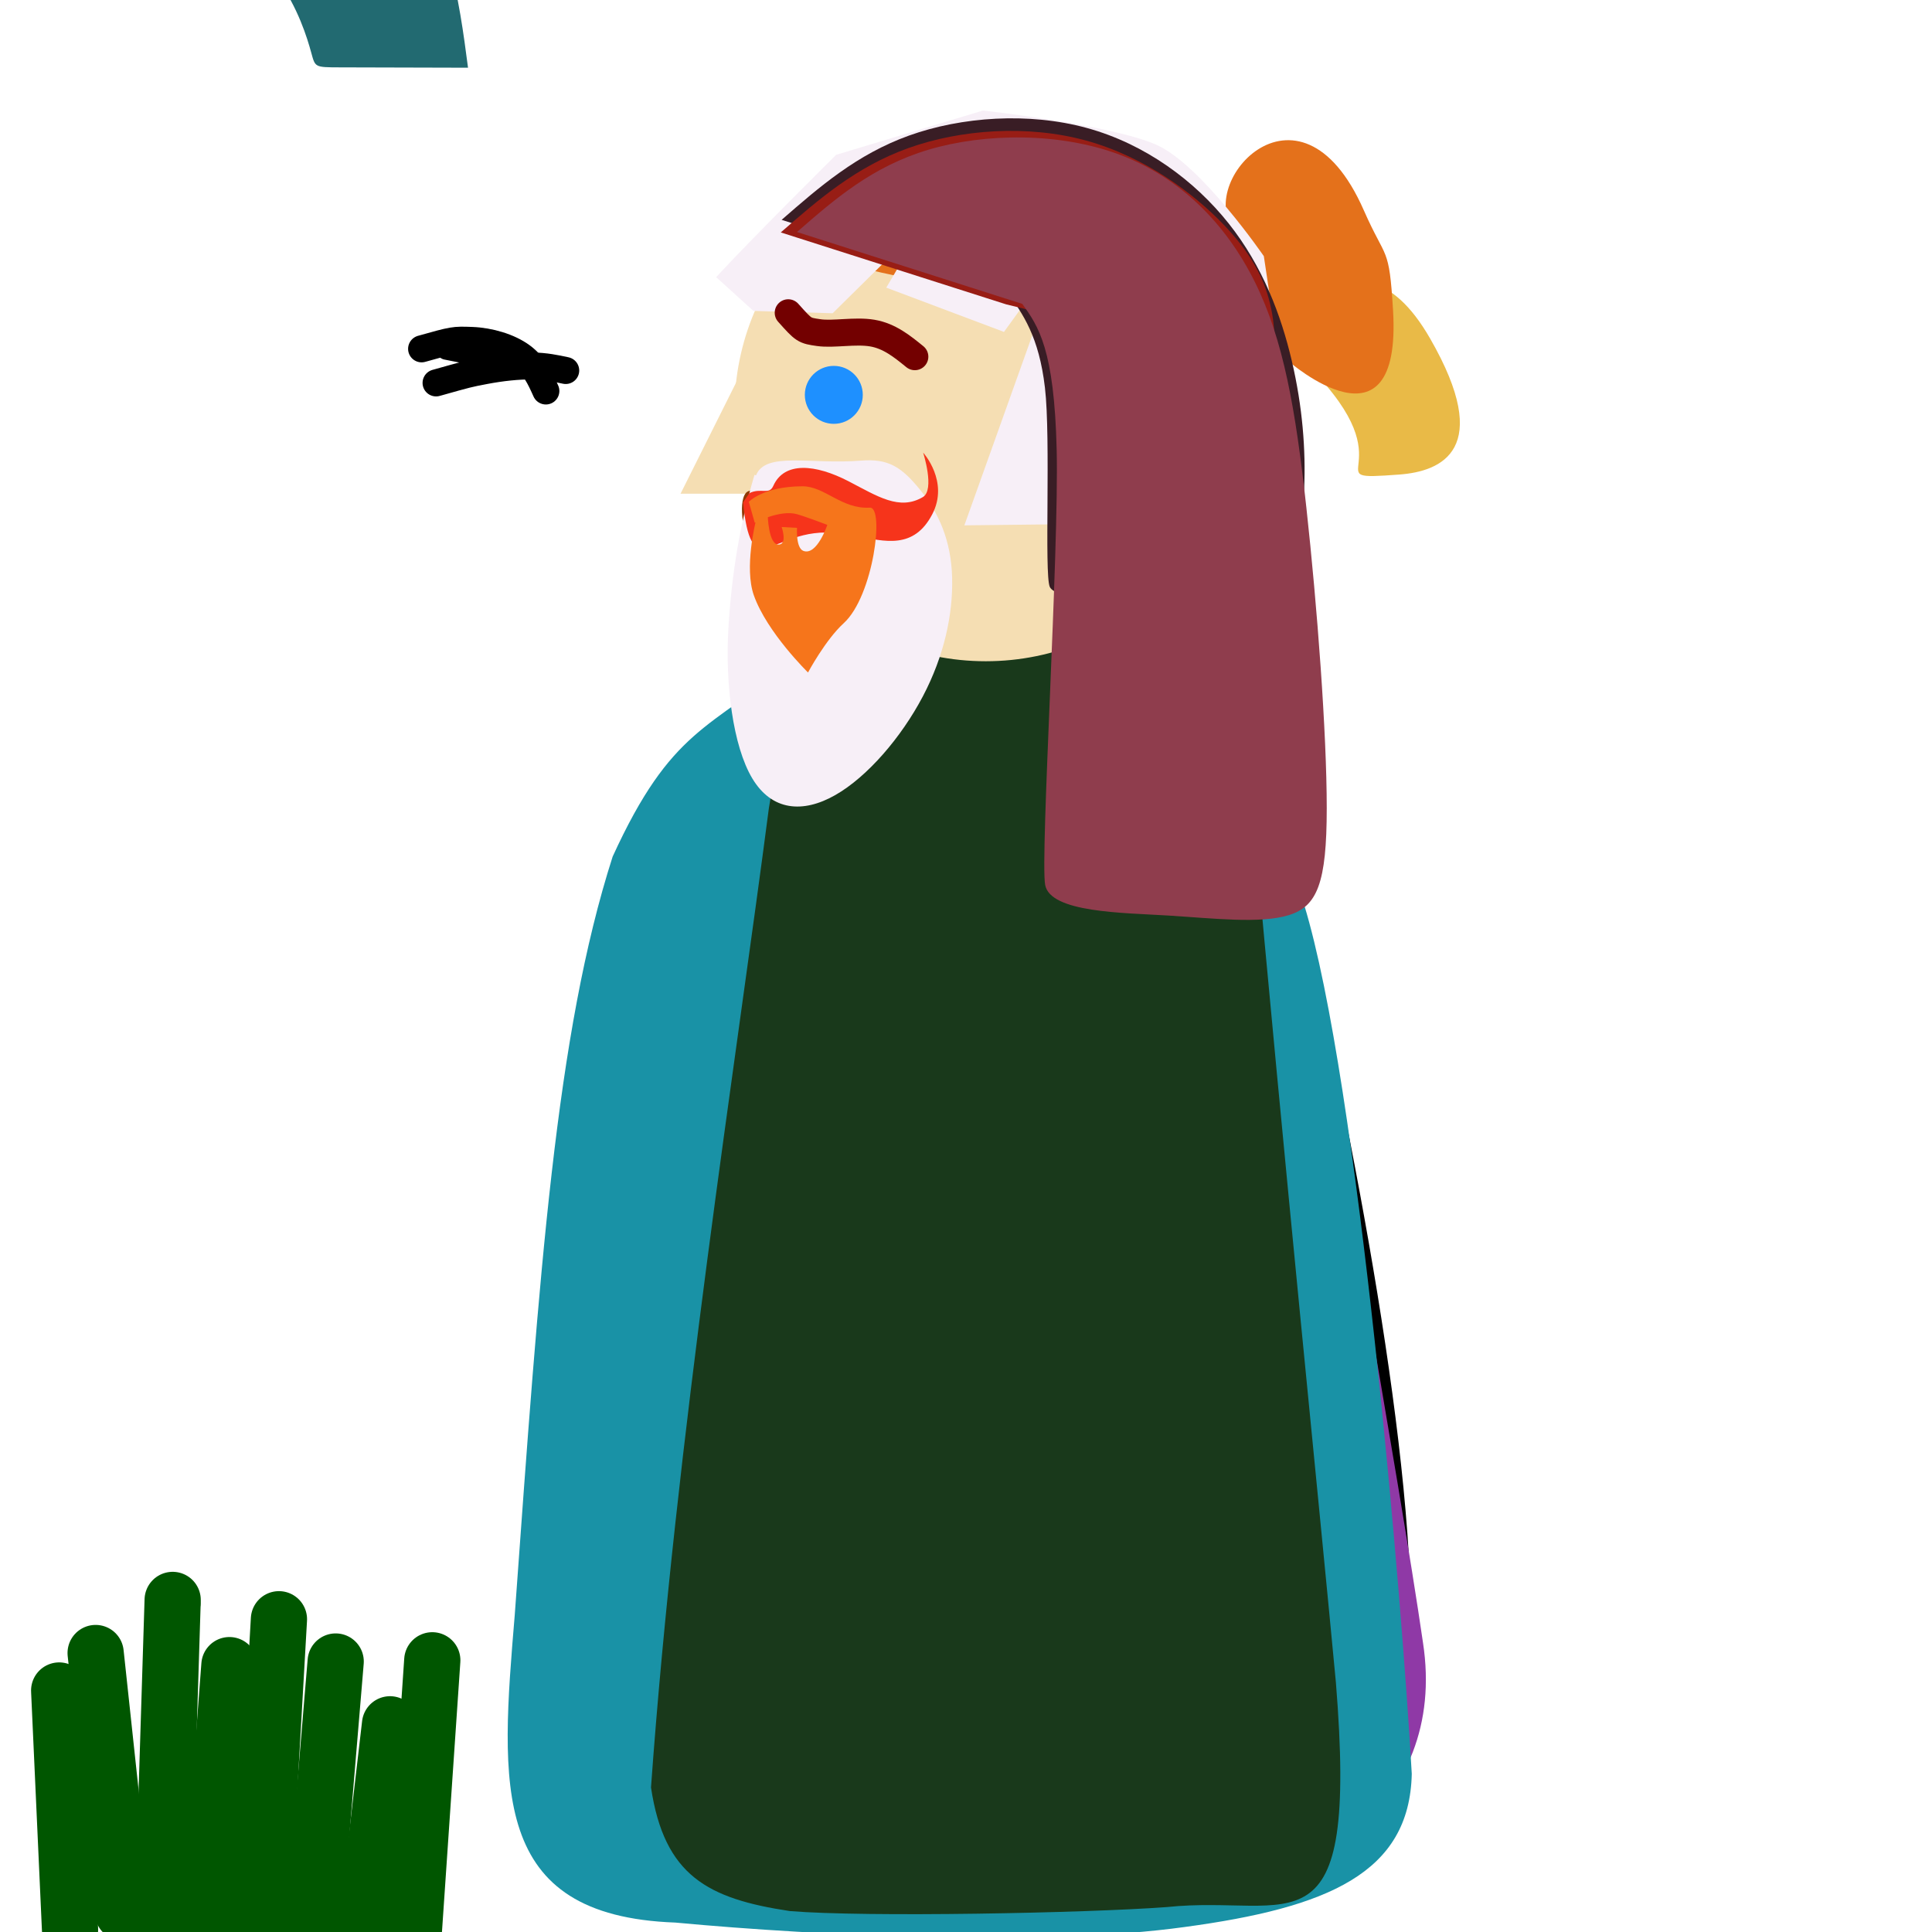 <?xml version="1.0" encoding="UTF-8" standalone="no"?>
<!-- Created with Inkscape (http://www.inkscape.org/) -->

<svg
   width="100%"
   viewBox="0 0 100.0 100.0"
   version="1.1"
   id="svg1162"
   sodipodi:docname="person_005.svg"
   inkscape:version="1.2 (dc2aedaf03, 2022-05-15)"
   xmlns:inkscape="http://www.inkscape.org/namespaces/inkscape"
   xmlns:sodipodi="http://sodipodi.sourceforge.net/DTD/sodipodi-0.dtd"
   xmlns="http://www.w3.org/2000/svg"
   xmlns:svg="http://www.w3.org/2000/svg">
  <defs
     id="defs170">
    <inkscape:path-effect
       effect="bspline"
       id="path-effect1147"
       is_visible="true"
       lpeversion="1"
       weight="33.333"
       steps="2"
       helper_size="0"
       apply_no_weight="true"
       apply_with_weight="true"
       only_selected="false" />
    <inkscape:path-effect
       effect="bspline"
       id="path-effect1422"
       is_visible="true"
       lpeversion="1"
       weight="33.333"
       steps="2"
       helper_size="0"
       apply_no_weight="true"
       apply_with_weight="true"
       only_selected="false" />
    <inkscape:path-effect
       effect="bspline"
       id="path-effect1306"
       is_visible="true"
       lpeversion="1"
       weight="33.333"
       steps="2"
       helper_size="0"
       apply_no_weight="true"
       apply_with_weight="true"
       only_selected="false" />
    <inkscape:path-effect
       effect="bspline"
       id="path-effect386"
       is_visible="true"
       lpeversion="1"
       weight="33.333"
       steps="2"
       helper_size="0"
       apply_no_weight="true"
       apply_with_weight="true"
       only_selected="false" />
    <inkscape:path-effect
       effect="bspline"
       id="path-effect386-3"
       is_visible="true"
       lpeversion="1"
       weight="33.333"
       steps="2"
       helper_size="0"
       apply_no_weight="true"
       apply_with_weight="true"
       only_selected="false" />
    <inkscape:path-effect
       effect="bspline"
       id="path-effect386-2"
       is_visible="true"
       lpeversion="1"
       weight="33.333"
       steps="2"
       helper_size="0"
       apply_no_weight="true"
       apply_with_weight="true"
       only_selected="false" />
    <inkscape:path-effect
       effect="bspline"
       id="path-effect386-0"
       is_visible="true"
       lpeversion="1"
       weight="33.333"
       steps="2"
       helper_size="0"
       apply_no_weight="true"
       apply_with_weight="true"
       only_selected="false" />
    <inkscape:path-effect
       effect="bspline"
       id="path-effect1422-0"
       is_visible="true"
       lpeversion="1"
       weight="33.333"
       steps="2"
       helper_size="0"
       apply_no_weight="true"
       apply_with_weight="true"
       only_selected="false" />
    <inkscape:path-effect
       effect="bspline"
       id="path-effect1422-0-4"
       is_visible="true"
       lpeversion="1"
       weight="33.333"
       steps="2"
       helper_size="0"
       apply_no_weight="true"
       apply_with_weight="true"
       only_selected="false" />
  </defs>
  <sodipodi:namedview
     id="namedview168"
     pagecolor="#505050"
     bordercolor="#ffffff"
     borderopacity="1"
     inkscape:showpageshadow="0"
     inkscape:pageopacity="0"
     inkscape:pagecheckerboard="1"
     inkscape:deskcolor="#505050"
     showgrid="false"
     inkscape:zoom="16"
     inkscape:cx="27.96875"
     inkscape:cy="83.406249"
     inkscape:window-width="1350"
     inkscape:window-height="1032"
     inkscape:window-x="130"
     inkscape:window-y="0"
     inkscape:window-maximized="0"
     inkscape:current-layer="svg1162" />
  <g
     id="1">
    <g
       id="2">
      <path
         id="body-big"
         d="m 51.372,29.925 c -2.9,0 -3.9,0 -7,1.454 -2.4,1.058 -4.1,4.231 -6.6,14.015 -2.4,9.652 -5.6,24.46 -6.9,35.301 -1.2,10.709 -0.2,15.072 6.4,17.188 6.6,2.115 19.1,2.248 26.5,0.397 7.4,-1.719 9.7,-5.553 9.2,-16.791 -0.5,-11.238 -4.2,-28.691 -6.7,-38.739 -2.4,-10.048 -3.8,-11.503 -5.8,-12.164 -1.9,-0.661 -4.3,-0.661 -7.3,-0.661 z"
         style="stroke-width:1.15" />
      <path
         id="body-little"
         style="fill:#8f39a6"
         d="m 47.235,31.437 c -2.9,0 -3.546,-0.177 -7,5.343 -1.7,1.8 -1.893,6.491 -2.993,10.491 -1,3.7 -6.959,31.838 -8.779,39.938 -1.8,8 3.81,10.825 10.61,11.525 7.5,0.7 13.854,1.407 21.054,0.407 7.4,-1 14.827,-5.614 13.527,-14.114 -1.2,-8.3 -5.045,-29.587 -6.461,-38.64 -2,-7.8 -1.341,-11.061 -3.241,-11.461 l -7.654,-4.95 z"
         sodipodi:nodetypes="ccccccccccc" />
    </g>
    <path
       id="body-fat"
       style="fill:#1992a6;fill-opacity:1"
       d="m 49.482,31.154 c -4.845,1.237 -4.784,0.707 -8.414,3.045 -4.352,3.568 -6.312,3.486 -9.357,10.137 -2.945,9.18 -3.777,21.409 -5.066,39.231 -0.739,8.884 -1.316,15.598 8.312,15.945 7.5,0.7 19.157,1.23 26.357,0.23 7.4,-1 11.645,-2.786 11.759,-7.927 -0.493,-8.83 -2.746,-35.774 -5.577,-45.004 -2,-7.8 -3.605,-11.597 -7.13,-13.759 -2.787,-1.709 -6.239,-3.005 -6.239,-3.005 z"
       sodipodi:nodetypes="ccccccccscc" />
    <path
       id="body-fat-7"
       style="fill:#19391b;fill-opacity:1"
       d="m 47.291,29.621 c -0.463,0 -1.968,0.902 -3.984,3.359 -1.825,1.738 -2.589,3.098 -3.512,8.866 -1.666,12.846 -4.809,32.672 -6.099,50.672 0.688,4.581 2.953,5.761 7.191,6.399 3.938,0.325 15.304,0.105 19.504,-0.207 6.525,-0.688 9.929,2.861 8.754,-11.639 -0.943,-10.041 -2.537,-25.437 -4.395,-45.999 -1.25,-5.987 -2.829,-9.011 -4.677,-11.082 l -3.563,-0.445 z"
       sodipodi:nodetypes="ccccccccccc" />
  </g>
  <circle
     id="head"
     style="fill:#f5deb3"
     cx="51.021"
     cy="21.226"
     r="13" />
  <path
     id="nose-triangle"
     style="fill:#f5deb3"
     d="m 38.224,19.555 -3,6 h 6 z" />
  <circle
     id="eye"
     style="fill:#1e90ff"
     cx="43.158"
     cy="20.438"
     r="1.5" />
  <path
     id="eyebrow"
     style="stroke:#000000;stroke-linecap:round"
     d="m 23.095,18.119 5,1" />
  <path
     id="hair-bob"
     style="fill:#000000;stroke:#000000"
     d="m -30.383,24.884 c 3.981,-0.02 8.243,0.704 11.319,2.594 3.076,1.89 4.966,4.946 6.011,8.826 1.045,3.88 1.246,8.585 0.945,10.896 -0.301,2.312 -1.105,2.231 -4.885,2.452 -3.78,0.221 -10.535,0.744 -13.531,0.06 -2.996,-0.683 -2.232,-2.573 -0.905,-3.619 1.327,-1.046 3.217,-1.247 4.162,-3.599 0.944,-2.352 0.944,-6.855 0.141,-9.69 -0.804,-2.835 -2.412,-4.001 -4.624,-4.524 -2.212,-0.523 -5.026,-0.403 -6.795,-0.603 -1.769,-0.201 -2.493,-0.723 -1.005,-1.367 1.488,-0.644 5.187,-1.408 9.168,-1.428 z" />
  <path
     style="fill:#8f3905;fill-opacity:1;stroke-width:1.398;stroke-linecap:round;stroke-linejoin:round;stroke-miterlimit:0"
     d="m -21.417,61.179 c -0.08,2.414 -0.161,4.826 0.322,4.987 0.482,0.161 1.528,-1.93 2.634,-2.895 1.106,-0.965 2.272,-0.804 3.036,0.222 0.764,1.026 1.125,2.916 1.387,4.182 0.261,1.267 0.422,1.91 1.006,2.372 0.583,0.462 1.589,0.743 2.473,-0.684 0.884,-1.427 1.648,-4.564 1.246,-7.016 -0.402,-2.453 -1.97,-4.222 -2.854,-5.127 -0.884,-0.905 -1.086,-0.945 -1.288,-0.986"
     id="hair-base" />
  <path
     style="fill:#8f3905;fill-opacity:1;stroke-width:1.398;stroke-linecap:round;stroke-linejoin:round;stroke-miterlimit:0"
     d="m -24.079,18.403 c 4.505,1.649 9.008,3.298 11.702,4.202 2.694,0.905 3.579,1.065 5.086,0.422 1.507,-0.644 3.638,-2.091 4.041,-3.558 0.402,-1.467 -0.924,-2.955 -3.035,-4.101 -2.111,-1.146 -5.006,-1.95 -7.861,-1.87 -2.855,0.08 -5.67,1.045 -7.198,1.749 -1.528,0.704 -1.77,1.146 -2.011,1.588"
     id="hair-top" />
  <path
     style="fill:#8f3905;fill-opacity:1;stroke-width:1.398;stroke-linecap:round;stroke-linejoin:round;stroke-miterlimit:0"
     d="m 39.366,25.58 c 1.134,0.486 0.472,-0.918 2.249,-0.857 1.468,0.05 4.057,0.222 4.096,0.704 0.04,0.482 -1.408,0.844 -2.915,1.286 -1.508,0.442 -3.888,1.673 -4.174,0.945 -0.302,-0.771 -0.402,-2.569 0.434,-2.211 z"
     id="facial-top"
     sodipodi:nodetypes="sssssss" />
  <path
     style="fill:#8f3905;fill-opacity:1;stroke-width:1.398;stroke-linecap:round;stroke-linejoin:round;stroke-miterlimit:0"
     d="m 43.618,26.704 c -0.808,0.772 -1.764,2.604 -2.468,2.256 -1.243,-0.615 -0.732,-0.627 -1.942,-1.273 -0.686,-0.366 1.024,3.024 1.62,4.402 0.542,1.255 1.32,3.56 2.123,2.857 0.804,-0.703 2.395,-3.939 2.395,-5.205 3.99e-4,-1.266 0.309,-3.127 -0.134,-3.973"
     id="facial-bottom"
     sodipodi:nodetypes="csssssc" />
  <path
     style="fill:#e9e805;fill-opacity:1;stroke-width:1.398;stroke-linecap:round;stroke-linejoin:round;stroke-miterlimit:0"
     d="m 112.359,25.534 c 3.017,2.655 6.032,5.309 9.269,6.957 3.237,1.648 6.695,2.292 8.584,3.096 1.889,0.805 2.211,1.77 2.151,4.433 -0.061,2.664 -0.503,7.026 0.885,13.138 1.388,6.112 4.604,13.973 6.403,12.756 1.799,-1.216 2.181,-11.51 1.217,-18.084 -0.965,-6.574 -3.277,-9.429 -4.292,-12.686 -1.016,-3.257 -0.734,-6.916 -3.006,-9.671 -2.271,-2.755 -7.096,-4.604 -11.057,-4.434 -3.961,0.171 -7.057,2.362 -10.154,4.553"
     id="hair-pony" />
  <path
     style="fill:#e9ba47;fill-opacity:1;stroke-width:1.398;stroke-linecap:round;stroke-linejoin:round;stroke-miterlimit:0"
     d="m 41.048,12.097 c 3.017,2.655 13.353,2.579 16.589,4.227 3.237,1.648 1.96,4.981 2.877,6.818 1.021,2.045 1.441,4.595 3.267,2.945 3.934,-3.554 0.919,-10.163 3.986,-7.085 5.253,5.271 0.014,5.908 4.666,5.56 2.166,-0.162 4.901,-1.282 1.589,-7.042 -4.066,-7.071 -8.115,1.117 -9.131,-2.14 -1.016,-3.257 -1.107,-3.194 -3.378,-5.948 -2.271,-2.755 -7.096,-2.867 -11.057,-2.697 -3.961,0.171 -6.685,1.99 -9.409,5.422"
     id="hair-pony-2"
     sodipodi:nodetypes="csssssssssc" />
  <path
     style="fill:#e4711b;fill-opacity:1;stroke-width:1.398;stroke-linecap:round;stroke-linejoin:round;stroke-miterlimit:0"
     d="m 41.09,12.286 c 3.017,2.655 13.353,2.579 16.589,4.227 3.237,1.648 1.96,4.981 2.877,6.818 1.021,2.045 1.14,4.184 3.267,2.945 4.182,-2.437 2.87,-7.581 2.87,-7.581 0,0 5.876,5.151 5.411,-2.628 -0.204,-3.401 -0.354,-2.545 -1.513,-5.181 -3.388,-7.707 -9.036,-1.1 -6.526,1.21 0.101,0.093 -0.238,0.28 -2.509,-2.475 -2.271,-2.755 -7.096,-2.867 -11.057,-2.697 -3.961,0.171 -6.685,1.99 -9.409,5.422"
     id="hair-bun"
     sodipodi:nodetypes="cssscsssssc" />
  <path
     style="fill:#e99205;fill-opacity:1;stroke-width:1.398;stroke-linecap:round;stroke-linejoin:round;stroke-miterlimit:0"
     d="m -28.413,65.577 c -1.564,1.336 -3.127,2.673 -4.392,2.829 -1.265,0.157 -2.231,-0.867 -2.715,-2.075 -0.484,-1.208 -0.484,-2.602 0.27,-3.398 0.754,-0.797 2.261,-0.996 3.284,-0.753 1.024,0.242 1.564,0.925 1.365,0.782 -0.199,-0.142 -1.137,-1.109 -1.308,-2.318 -0.171,-1.209 0.426,-2.659 1.393,-3.412 0.967,-0.754 2.304,-0.811 2.971,-0.839 0.668,-0.028 2.459,1.763 2.544,1.45 0.085,-0.312 0.256,-0.938 0.924,-1.407 0.669,-0.47 1.834,-0.782 2.744,-0.725 0.91,0.057 1.564,0.484 1.663,0.257 0.099,-0.227 -0.356,-1.109 0.298,-1.706 0.654,-0.598 2.417,-0.91 4.009,-0.555 1.592,0.356 3.014,1.379 3.539,2.104 0.525,0.725 0.156,1.151 0.213,0.952 0.057,-0.199 0.54,-1.023 1.692,-1.038 1.152,-0.014 2.972,0.782 3.995,2.076 1.023,1.294 1.25,3.085 0.881,4.108 -0.369,1.023 -1.336,1.279 -1.037,1.279 0.299,2.1e-5 1.862,-0.256 2.985,0.498 1.123,0.754 1.805,2.517 1.862,3.824 0.057,1.307 -0.512,2.16 -1.251,2.644 -0.739,0.483 -1.649,0.597 -1.378,0.896 0.27,0.299 1.72,0.782 2.331,1.806 0.611,1.024 0.383,2.588 -0.185,3.312 -0.568,0.725 -1.478,0.611 -1.72,1.01 -0.242,0.399 0.185,1.308 0.312,2.218 0.128,0.91 -0.043,1.819 -0.938,2.373 -0.895,0.554 -2.516,0.753 -4.15,0.441 -1.635,-0.312 -3.284,-1.137 -4.18,-2.217 -0.896,-1.08 -1.038,-2.416 -0.683,-3.227 0.356,-0.811 1.209,-1.095 1.081,-1.053 -0.128,0.043 -1.237,0.412 -1.976,0.228 -0.739,-0.184 -1.109,-0.923 -1.464,-2.061 -0.356,-1.137 -0.697,-2.673 -0.299,-3.612 0.398,-0.939 1.536,-1.28 1.436,-1.038 -0.1,0.242 -1.436,1.066 -2.616,0.697 -1.18,-0.369 -2.203,-1.933 -2.815,-2.999 -0.611,-1.066 -0.81,-1.635 -0.882,-1.493 -0.071,0.142 -0.014,0.995 -1.009,1.492 -0.995,0.497 -3.042,0.639 -4.208,0.455 -1.166,-0.184 -1.45,-0.696 -1.507,-0.71 -0.057,-0.014 0.114,0.469 -0.341,0.966 -0.455,0.497 -1.535,1.009 -1.777,0.327 -0.242,-0.682 0.355,-2.558 0.952,-4.436"
     id="hair-curly" />
  <path
     style="fill:#f7eff7;fill-opacity:1;stroke-width:1.398;stroke-linecap:round;stroke-linejoin:round;stroke-miterlimit:0"
     d="M 37.068,14.345 C 38.838,12.416 43.28,8.013 43.28,8.013 l 7.6,-2.292 c 0,0 6.675,0.744 8.987,1.779 2.312,1.035 5.549,5.76 5.549,5.76 l 2.473,16.466 -10.736,-2.051 0.181,-6.574 -2.051,6.031 -5.368,0.06 5.066,-14.174 -3.016,4.162 c 0,0 -4.061,-1.528 -6.092,-2.292 l 1.99,-3.378 -4.765,4.704 -4.101,-0.121"
     id="hair-straight" />
  <path
     style="fill:#f7eff7;fill-opacity:1;stroke-width:1.398;stroke-linecap:round;stroke-linejoin:round;stroke-miterlimit:0"
     d="m 39.132,24.603 c 0.496,-1.246 2.803,-0.548 5.448,-0.762 1.404,-0.114 2.092,0.336 3.046,1.513 0.955,1.176 1.606,2.624 1.656,4.534 0.05,1.91 -0.412,4.061 -1.518,6.161 -1.106,2.101 -2.855,4.151 -4.533,5.106 -1.678,0.955 -3.287,0.814 -4.292,-0.864 -1.006,-1.678 -1.408,-4.895 -1.237,-7.77 0.171,-2.875 0.605,-5.408 1.349,-7.942"
     id="facial-big"
     sodipodi:nodetypes="csssssssc" />
  <path
     style="fill:#391d25;fill-opacity:1;stroke-width:1.398;stroke-linecap:round;stroke-linejoin:round;stroke-miterlimit:0"
     d="m 40.457,11.379 c 1.944,-1.696 3.888,-3.391 6.597,-4.363 2.709,-0.972 6.183,-1.22 9.202,-0.392 3.019,0.828 5.583,2.73 7.341,4.943 1.757,2.213 2.709,4.735 3.267,7.113 0.558,2.378 0.724,4.611 0.641,6.596 -0.083,1.985 -0.414,3.722 -1.675,4.735 -1.261,1.013 -3.453,1.302 -5.582,1.344 -2.13,0.041 -5.625,-0.308 -5.913,-0.981 -0.289,-0.673 0.061,-7.662 -0.249,-10.309 -0.31,-2.647 -1.137,-3.805 -1.965,-4.964"
     id="hair-short"
     inkscape:path-effect="#path-effect386"
     inkscape:original-d="m 40.457049,11.378867 c 1.944752,-1.6946159 3.888512,-3.3902329 5.831262,-5.0868489 3.47502,-0.247144 6.94883,-0.495273 10.42184,-0.744416 2.56515,1.903436 5.12915,3.805758 7.69231,5.7071949 0.95222,2.523796 1.90338,5.046444 2.8536,7.56824 0.16642,2.234296 0.33184,4.467457 0.49627,6.699753 -0.32986,1.738007 -0.66069,3.47491 -0.99255,5.210917 -2.19094,0.290501 -4.38275,0.579985 -6.57568,0.868486 -2.06687,-0.205786 -5.56159,-0.555257 -6.20348,-0.620346 0.0651,-1.280786 0.41457,-8.270299 0.62035,-12.406948 -0.82615,-1.157005 -1.65326,-2.314964 -2.48139,-3.473947"
     sodipodi:nodetypes="ccccccccccc" />
  <path
     style="fill:#171d25;fill-opacity:1;stroke-width:1.398;stroke-linecap:round;stroke-linejoin:round;stroke-miterlimit:0"
     d="m -41.23,89.559 c 1.944,-1.696 3.888,-3.391 6.597,-4.363 2.709,-0.972 6.183,-1.22 9.202,-0.392 3.019,0.828 5.583,2.73 7.444,4.798 1.861,2.068 3.019,4.301 3.804,6.617 0.786,2.316 1.199,4.715 1.489,6.989 0.289,2.275 0.455,4.425 -2.461,6.306 -2.915,1.881 -8.912,3.494 -12.944,3.019 -4.032,-0.475 -7.527,-4.808 -7.271,-5.373 0.256,-0.565 6.547,-2.382 7.663,-4.656 1.117,-2.274 -0.372,-5.748 -1.862,-9.223"
     id="hair-sbob2"
     inkscape:path-effect="#path-effect386-0"
     inkscape:original-d="m -41.230417,89.559172 c 1.944754,-1.694616 3.888509,-3.390233 5.831264,-5.086849 3.475015,-0.247144 6.948822,-0.495273 10.421836,-0.744416 2.565154,1.903436 5.129155,3.805758 7.692309,5.707195 1.159004,2.234295 2.31694,4.467457 3.473944,6.699753 0.414574,2.399725 0.828122,4.798305 1.240695,7.196035 0.16643,2.15158 0.331849,4.30203 0.496279,6.45161 -5.995811,1.61393 -11.992264,3.22677 -17.990075,4.83871 -2.066866,-2.56316 -5.561581,-6.8966 -6.203474,-7.69231 1.154607,-0.33226 7.445095,-2.14952 11.166253,-3.22581 -1.487863,-3.47301 -2.976667,-6.946887 -4.466501,-10.421833"
     sodipodi:nodetypes="ccccccccccc" />
  <path
     style="fill:#981d15;fill-opacity:1;stroke-width:1.398;stroke-linecap:round;stroke-linejoin:round;stroke-miterlimit:0"
     d="m 40.413,12.03 c 1.944,-1.696 3.888,-3.391 6.597,-4.363 2.709,-0.972 6.183,-1.22 9.202,-0.392 3.019,0.828 5.583,2.73 7.175,4.405 1.592,1.675 2.212,3.123 2.46,4.57 0.248,1.447 0.124,2.895 -0.166,4.59 -0.29,1.696 -0.744,3.639 -1.51,5.376 -0.765,1.737 -1.84,3.267 -2.771,3.164 -0.93,-0.103 -2.258,-3.038 -2.361,-3.737 -0.103,-0.699 0.107,-5.382 -1.03,-7.057 -1.137,-1.675 -3.535,-2.254 -5.935,-2.834"
     id="hair-crop"
     inkscape:path-effect="#path-effect386-2"
     inkscape:original-d="m 40.412877,12.030298 c 1.944755,-1.694616 3.88851,-3.3902328 5.831265,-5.0868488 3.475015,-0.247144 6.948822,-0.495273 10.421836,-0.744416 2.565154,1.903436 5.129155,3.8057578 7.692309,5.7071948 0.621359,1.448506 1.241682,2.895925 1.861041,4.342432 -0.123072,1.448506 -0.247136,2.895926 -0.372208,4.342432 -0.45393,1.944794 -0.908833,3.888471 -1.364764,5.831265 -1.07429,1.53122 -2.149516,3.061349 -3.225807,4.59057 -0.784789,-1.736007 -2.11278,-4.671567 -2.35732,-5.210917 0.03945,-0.857796 0.249136,-5.540715 0.372208,-8.312655 -2.397724,-0.578002 -4.796352,-1.156982 -7.196029,-1.736973"
     sodipodi:nodetypes="ccccccccccc" />
  <path
     style="fill:#8f3d4d;fill-opacity:1;stroke-width:1.398;stroke-linecap:round;stroke-linejoin:round;stroke-miterlimit:0"
     d="m 41.253,12.009 c 1.944,-1.696 3.888,-3.391 6.804,-4.26 2.916,-0.868 6.804,-0.91 9.926,0.269 3.122,1.179 5.48,3.578 6.968,6.576 1.488,2.998 2.109,6.596 2.667,11.683 0.558,5.087 1.055,11.662 1.054,15.55 -1.44e-4,3.887 -0.496,5.087 -1.964,5.541 -1.468,0.455 -3.907,0.165 -6.244,0.02 -2.337,-0.145 -6.111,-0.145 -6.368,-1.593 -0.257,-1.448 0.722,-17.244 0.598,-22.496 -0.124,-5.252 -0.951,-6.41 -1.779,-7.569"
     id="hair-long"
     inkscape:path-effect="#path-effect386-3"
     inkscape:original-d="m 41.253094,12.008633 c 1.944755,-1.694616 3.88851,-3.3902323 5.831265,-5.0868483 3.888588,-0.04036 7.776021,-0.08171 11.662531,-0.124069 2.358367,2.399724 4.71564,4.7983523 7.071962,7.1960283 0.621359,3.599087 1.241694,7.19703 1.861042,10.794045 0.497288,6.576814 0.993545,13.152234 1.488833,19.727048 -0.495288,1.200362 -0.991555,2.399675 -1.488833,3.598014 -2.439082,-0.288501 -4.879018,-0.577985 -7.3201,-0.868487 -2.232296,0.001 -6.006588,0.001 -6.699752,1e-6 0.18045,-2.895835 1.158981,-18.692135 1.736972,-28.039702 -0.826146,-1.157005 -1.653259,-2.314964 -2.481389,-3.473946"
     sodipodi:nodetypes="ccccccccccc" />
  <path
     style="fill:#226a71;fill-opacity:1;stroke-width:1.398;stroke-linecap:round;stroke-linejoin:round;stroke-miterlimit:0"
     d="m -4.609,-3.34 c 2.316,-1.034 4.632,-2.068 7.04,-2.465 2.407,-0.396 4.905,-0.156 7.011,0.732 2.106,0.888 3.819,2.423 4.906,3.958 1.087,1.534 1.549,3.067 1.76,3.833 0.211,0.766 0.169,0.766 1.48,0.769 1.311,0.004 3.974,0.011 6.637,0.018 -0.236,-1.799 -0.471,-3.597 -1.059,-5.766 -0.588,-2.17 -1.529,-4.711 -3.587,-6.957 -2.057,-2.246 -5.232,-4.198 -8.355,-5.206 -3.123,-1.009 -6.193,-1.074 -8.907,-0.807 -2.713,0.268 -5.068,0.869 -7.01,1.646 -1.943,0.777 -3.472,1.73 -4.608,2.982 -1.136,1.251 -1.878,2.8 -2.62,4.349 -0.003,0.021 -0.006,0.042 -0.009,0.061"
     id="hair-mohawk"
     inkscape:path-effect="#path-effect1306"
     inkscape:original-d="m -4.6093725,-3.3401993 c 2.3169701,-1.032913 4.63293012,-2.066825 6.9479001,-3.1017365 2.49914,0.241618 4.9971201,0.4822205 7.49426,0.7218375 1.7142204,1.536239 3.4273204,3.071385 5.1395304,4.605623 0.46303,1.53373003 0.92504,3.066398 1.38606,4.598097 -0.0404,10e-4 -0.0817,10e-4 -0.12407,0 2.66457,0.0081 7.99054,0.02129 7.99054,0.02129 0,0 -0.47018,-3.596622 -0.70678,-5.396487 -0.94019,-2.540145 -1.88131,-5.0811365 -2.8235,-7.6232815 -3.17348,-1.9503192 -6.34776,-3.9015232 -9.52324,-5.8538432 -3.0699103,-0.06458 -6.1406304,-0.130164 -9.2125404,-0.196748 -2.35385998,0.602151 -4.70857,1.203266 -7.0644301,1.803417 -1.52879,0.954297 -3.05849,1.907535 -4.58928,2.859831 -0.7409295,1.5500002 -2.2257295,4.6469062 -2.2257295,4.6469062 0,0 -0.005,0.042 -0.009,0.0615"
     sodipodi:nodetypes="ccccccccccccccc" />
  <path
     style="fill:none;fill-opacity:1;stroke:#000000;stroke-width:1.398;stroke-linecap:round;stroke-linejoin:round;stroke-miterlimit:0;stroke-dasharray:none;stroke-opacity:1"
     d="m 21.822,18.056 c 1.668,-0.469 1.668,-0.469 2.592,-0.435 0.923,0.033 1.936,0.334 2.59,0.815 0.655,0.481 0.952,1.141 1.249,1.801"
     id="eyebrow-02"
     inkscape:path-effect="#path-effect1422"
     inkscape:original-d="m 21.822407,18.055807 c 1.668589,-0.467682 1.668573,-0.467678 2.501384,-0.703023 1.013431,0.301538 2.02582,0.602064 3.037232,0.901597 0.298452,0.661487 0.595899,1.321962 0.892355,1.981459"
     sodipodi:nodetypes="cccc" />
  <path
     style="fill:none;fill-opacity:1;stroke:#000000;stroke-width:1.398;stroke-linecap:round;stroke-linejoin:round;stroke-miterlimit:0;stroke-dasharray:none;stroke-opacity:1"
     d="m 22.571,19.819 c 1.668,-0.469 1.668,-0.469 2.524,-0.632 0.856,-0.163 1.734,-0.256 2.436,-0.245 0.702,0.01 1.226,0.123 1.75,0.235"
     id="eyebrow-03"
     inkscape:path-effect="#path-effect1422-0"
     inkscape:original-d="m 22.570706,19.81897 c 1.668589,-0.467682 1.668573,-0.467677 2.501384,-0.703023 0.87902,-0.09136 1.757003,-0.183709 2.634006,-0.277063 0.525913,0.113513 1.050816,0.226023 1.574737,0.337538"
     sodipodi:nodetypes="cccc" />
  <path
     style="fill:none;fill-opacity:1;stroke:#730000;stroke-width:1.398;stroke-linecap:round;stroke-linejoin:round;stroke-miterlimit:0;stroke-dasharray:none;stroke-opacity:1"
     d="m 40.798,16.189 c 0.821,0.918 0.821,0.918 1.583,1.028 0.763,0.11 1.879,-0.127 2.766,0.023 0.888,0.15 1.547,0.687 2.205,1.222"
     id="eyebrow-05"
     inkscape:path-effect="#path-effect1422-0-4"
     inkscape:original-d="m 40.798408,16.188914 c 0.820781,0.917761 0.820772,0.917751 1.229671,1.375141 1.116826,-0.236107 2.232603,-0.473204 3.347406,-0.711306 0.660322,0.537417 1.319631,1.073824 1.977963,1.60925"
     sodipodi:nodetypes="cccc" />
  <path
     style="fill:#f6341b;fill-opacity:1;stroke:none;stroke-width:1.398;stroke-linecap:round;stroke-linejoin:round;stroke-miterlimit:0;stroke-dasharray:none;stroke-opacity:1"
     d="m 38.787,25.523 c 0.617,-0.292 1.023,0.113 1.237,-0.371 0.563,-1.272 2.174,-1.136 3.905,-0.238 1.512,0.785 2.627,1.525 3.838,0.815 0.634,-0.371 0.015,-2.302 0.015,-2.302 0,0 1.358,1.491 0.472,3.191 -0.948,1.82 -2.447,1.425 -3.959,1.11 -2.366,-0.494 -3.336,0.221 -4.584,0.628 -0.677,0.221 -1.057,-0.37 -1.249,-2.356"
     id="hndlebars"
     sodipodi:nodetypes="cssscsssc" />
  <path
     style="fill:#f6751b;fill-opacity:1;stroke:none;stroke-width:1.398;stroke-linecap:round;stroke-linejoin:round;stroke-miterlimit:0;stroke-dasharray:none;stroke-opacity:1"
     d="m 38.758,25.975 c 0,0 0.743,-0.798 2.773,-0.805 1.158,-0.004 2.033,1.194 3.492,1.106 0.769,-0.046 0.184,4.577 -1.348,5.976 -0.952,0.869 -1.852,2.556 -1.852,2.556 0,0 -2.122,-2.071 -2.803,-3.99 -0.509,-1.435 0.092,-3.805 0.092,-3.805 l 0.624,-0.403 c 0,0 0.022,1.676 0.613,1.574 0.399,-0.069 0.11,-0.906 0.11,-0.906 l 0.795,0.044 c 0,0 -0.07,1.045 0.331,1.193 0.704,0.259 1.237,-1.348 1.237,-1.348 0,0 -1.073,-0.41 -1.569,-0.552 -0.876,-0.251 -2.188,0.442 -2.188,0.442"
     id="jazz"
     sodipodi:nodetypes="cssscsccsccscsc" />
  <g
     id="grass">
    <path
       style="fill:#19662e;stroke-width:2.91;stroke-linecap:round;stroke-linejoin:round;stroke-miterlimit:0;fill-opacity:1;stroke:#005600;stroke-opacity:1;stroke-dasharray:none"
       d="M 4.95,85.56 C 6.364,98.641 6.364,98.995 6.364,98.995"
       id="path333" />
    <path
       style="fill:#19662e;fill-opacity:1;stroke:#005600;stroke-width:2.91;stroke-linecap:round;stroke-linejoin:round;stroke-miterlimit:0;stroke-dasharray:none;stroke-opacity:1"
       d="m 8.375,100.812 0.562,-18 v 0.188"
       id="path1405" />
    <path
       style="fill:#19662e;fill-opacity:1;stroke:#005600;stroke-width:2.91;stroke-linecap:round;stroke-linejoin:round;stroke-miterlimit:0;stroke-dasharray:none;stroke-opacity:1"
       d="M 10.812,100.25 11.875,86.187"
       id="path1407" />
    <path
       style="fill:#19662e;fill-opacity:1;stroke:#005600;stroke-width:2.91;stroke-linecap:round;stroke-linejoin:round;stroke-miterlimit:0;stroke-dasharray:none;stroke-opacity:1"
       d="M 13.5,100.25 14.438,83.812"
       id="path1409" />
    <path
       style="fill:#19662e;fill-opacity:1;stroke:#005600;stroke-width:2.91;stroke-linecap:round;stroke-linejoin:round;stroke-miterlimit:0;stroke-dasharray:none;stroke-opacity:1"
       d="M 16.188,100.188 17.375,86"
       id="path1411" />
    <path
       style="fill:#19662e;fill-opacity:1;stroke:#005600;stroke-width:2.91;stroke-linecap:round;stroke-linejoin:round;stroke-miterlimit:0;stroke-dasharray:none;stroke-opacity:1"
       d="m 18.938,100 1.25,-10.75"
       id="path1413" />
    <path
       style="fill:#19662e;fill-opacity:1;stroke:#005600;stroke-width:2.91;stroke-linecap:round;stroke-linejoin:round;stroke-miterlimit:0;stroke-dasharray:none;stroke-opacity:1"
       d="m 21.375,100.625 1,-14.688"
       id="path1415" />
    <path
       style="fill:#19662e;fill-opacity:1;stroke:#005600;stroke-width:2.91;stroke-linecap:round;stroke-linejoin:round;stroke-miterlimit:0;stroke-dasharray:none;stroke-opacity:1"
       d="m 3.625,99.875 -0.562,-12.375"
       id="path1417" />
  </g>
</svg>
